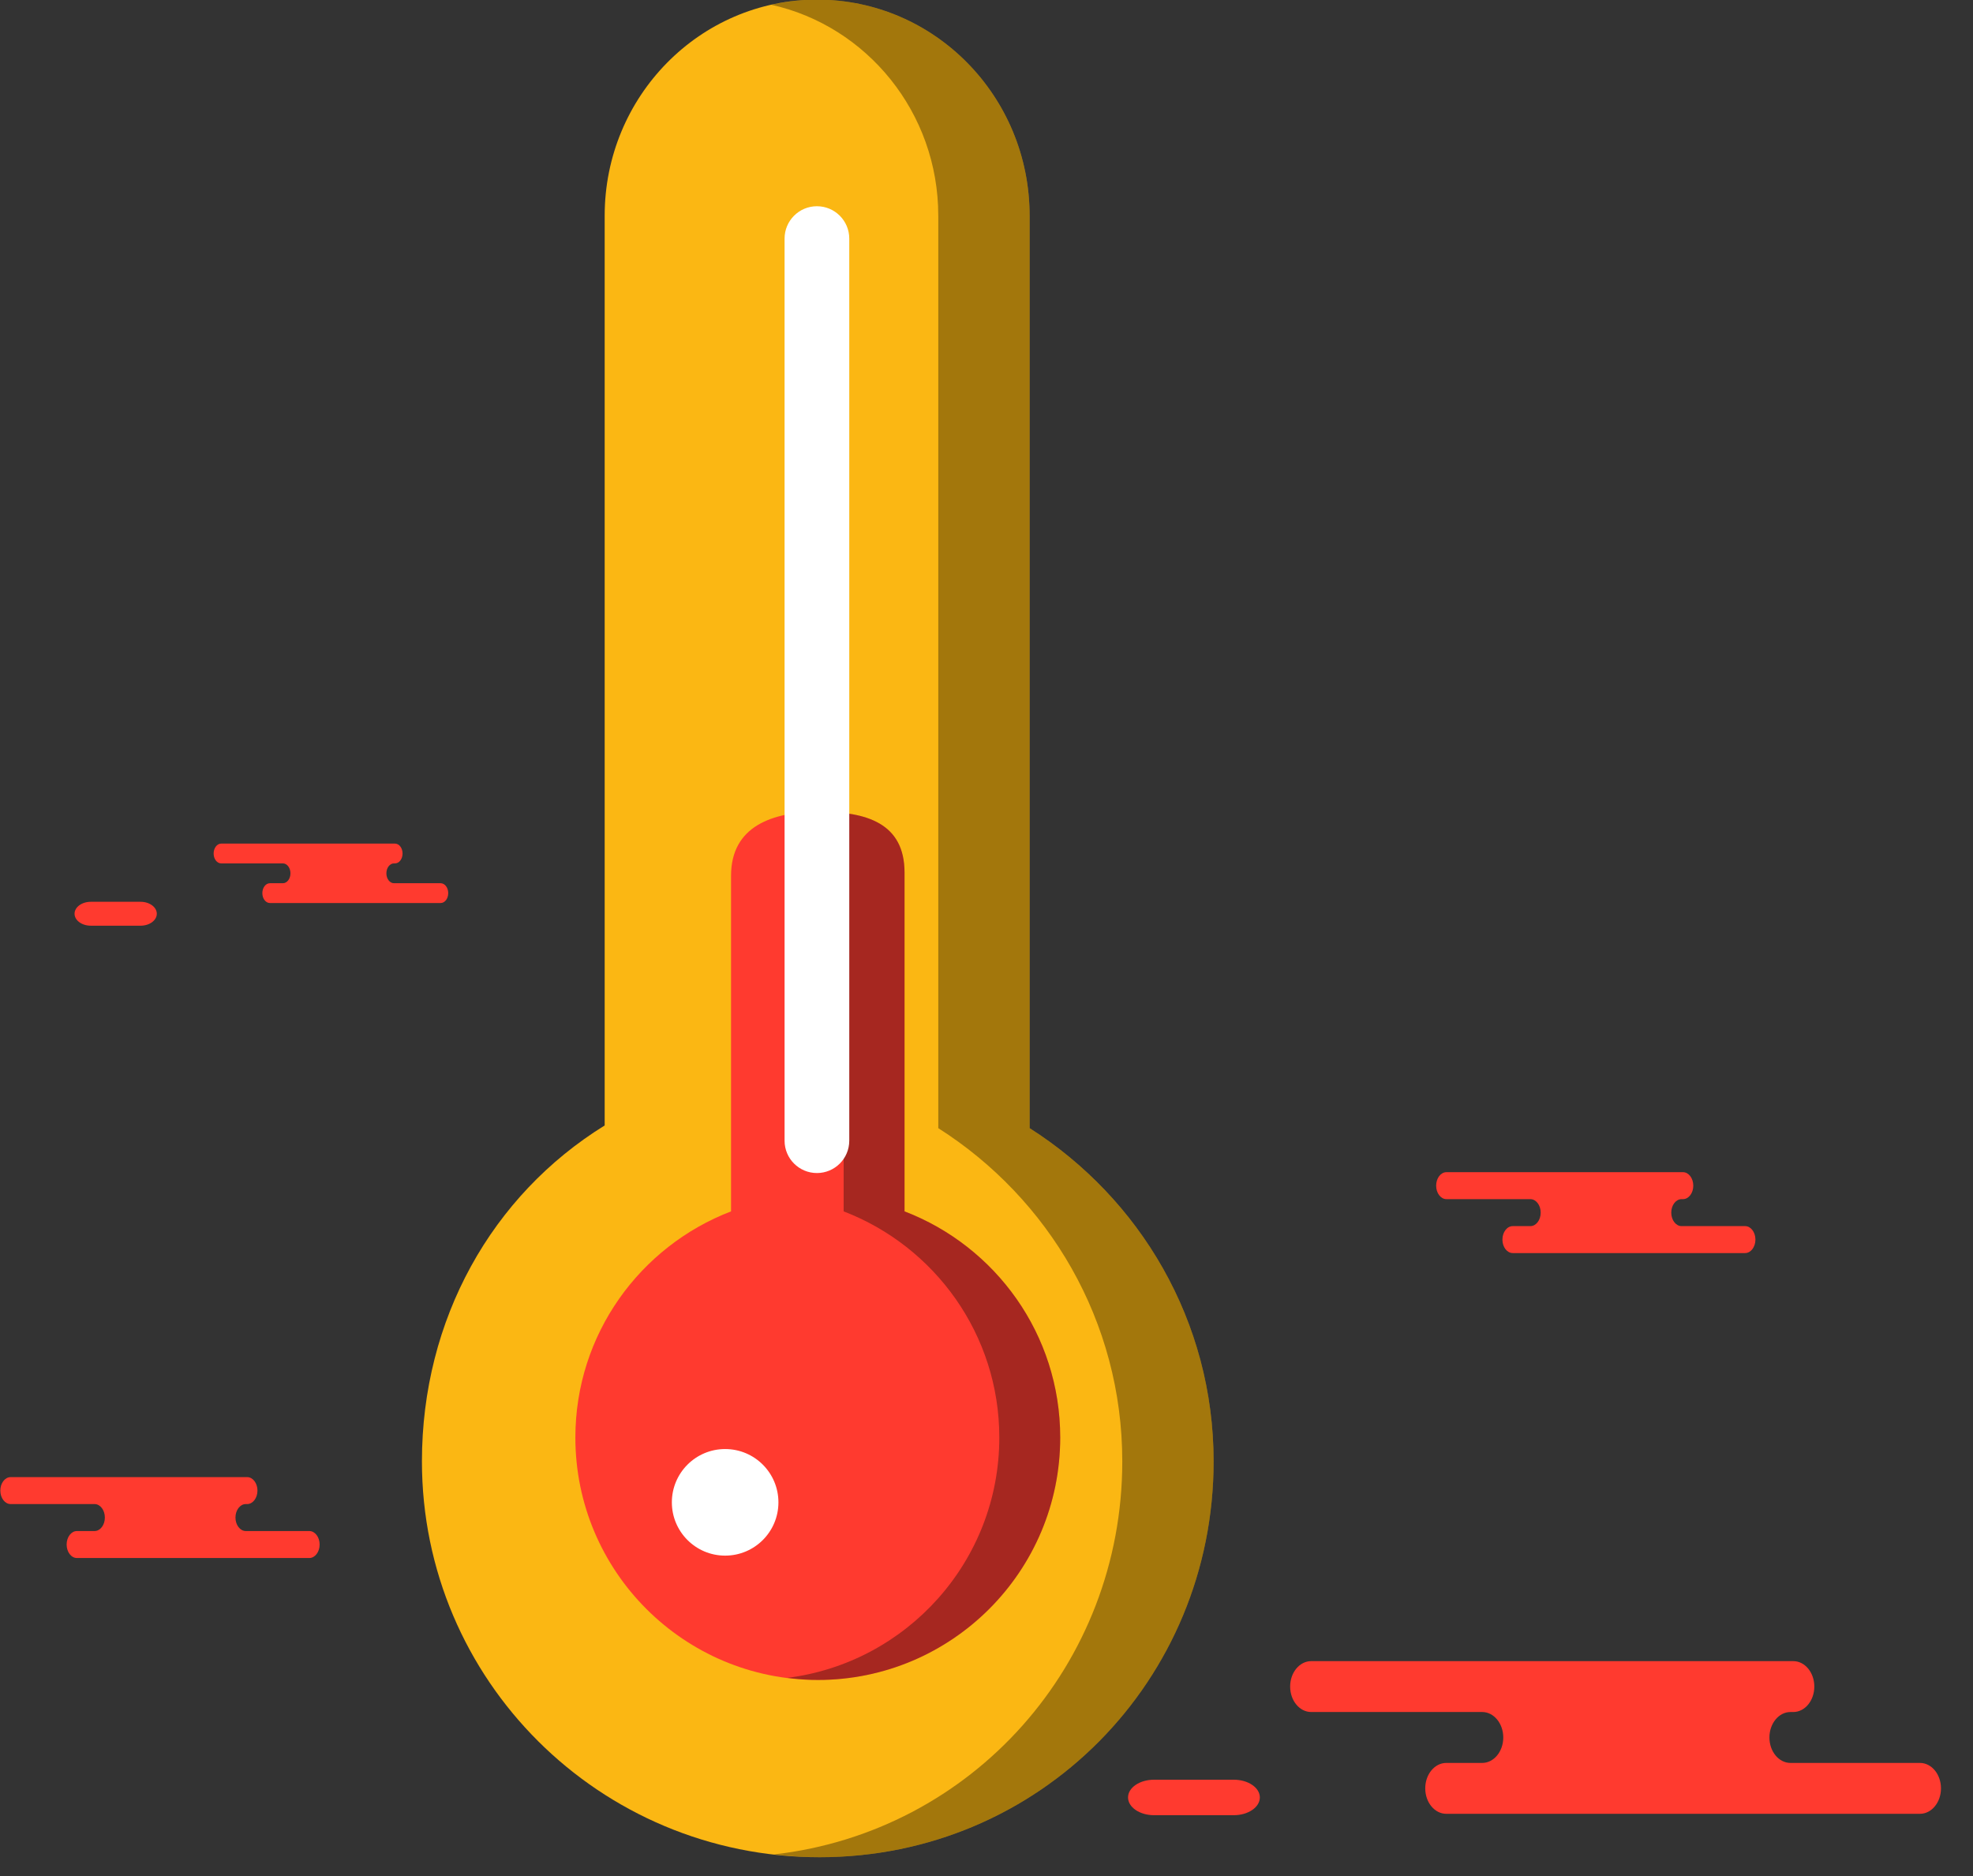 <svg xmlns="http://www.w3.org/2000/svg" xmlns:xlink="http://www.w3.org/1999/xlink" preserveAspectRatio="xMidYMid" width="61" height="58" viewBox="0 0 61 58">
  <rect x="0" y="0" width="61" height="58" fill="#333333" stroke="none"/>
  <defs>
    <style>

      .cls-3 {
        fill: #ff3a2f;
      }

      .cls-9 {
        fill: #fbb713;
      }

      .cls-10 {
        fill: #010101;
        opacity: 0.35;
      }

      .cls-12 {
        fill: #020403;
        opacity: 0.35;
      }

      .cls-13 {
        fill: #ffffff;
      }
    </style>
  </defs>
  <g id="group-114svg">
    <path d="M38.146,56.119 C38.590,56.119 38.951,55.873 38.951,55.570 C38.951,55.267 38.590,55.022 38.146,55.022 C38.146,55.022 35.681,55.022 35.681,55.022 C35.236,55.022 34.876,55.267 34.876,55.570 C34.876,55.873 35.236,56.119 35.681,56.119 C35.681,56.119 38.146,56.119 38.146,56.119 Z" id="path-1" class="cls-3" fill-rule="evenodd"/>
    <path d="M11.540,26.081 C11.540,26.081 12.212,26.081 12.212,26.081 C12.341,26.081 12.446,26.218 12.446,26.387 C12.446,26.557 12.341,26.693 12.212,26.693 C12.212,26.693 12.181,26.693 12.181,26.693 C12.051,26.693 11.946,26.830 11.946,27.000 C11.946,27.169 12.051,27.306 12.181,27.306 C12.181,27.306 13.624,27.306 13.624,27.306 C13.753,27.306 13.858,27.443 13.858,27.612 C13.858,27.782 13.753,27.918 13.624,27.918 C13.624,27.918 11.890,27.918 11.890,27.918 C11.890,27.918 8.345,27.918 8.345,27.918 C8.216,27.918 8.111,27.782 8.111,27.612 C8.111,27.443 8.216,27.306 8.345,27.306 C8.345,27.306 8.746,27.306 8.746,27.306 C8.875,27.306 8.980,27.169 8.980,27.000 C8.980,26.830 8.875,26.693 8.746,26.693 C8.746,26.693 6.839,26.693 6.839,26.693 C6.710,26.693 6.605,26.557 6.605,26.387 C6.605,26.218 6.710,26.081 6.839,26.081 C6.839,26.081 7.290,26.081 7.290,26.081 C7.290,26.081 11.540,26.081 11.540,26.081 Z" id="path-2" class="cls-3" fill-rule="evenodd"/>
    <path d="M51.119,36.239 C51.119,36.239 52.033,36.239 52.033,36.239 C52.209,36.239 52.352,36.426 52.352,36.657 C52.352,36.887 52.209,37.073 52.033,37.073 C52.033,37.073 51.990,37.073 51.990,37.073 C51.814,37.073 51.671,37.260 51.671,37.490 C51.671,37.721 51.814,37.907 51.990,37.907 C51.990,37.907 53.955,37.907 53.955,37.907 C54.130,37.907 54.273,38.093 54.273,38.324 C54.273,38.554 54.130,38.740 53.955,38.740 C53.955,38.740 51.594,38.740 51.594,38.740 C51.594,38.740 46.770,38.740 46.770,38.740 C46.594,38.740 46.451,38.554 46.451,38.324 C46.451,38.093 46.594,37.907 46.770,37.907 C46.770,37.907 47.315,37.907 47.315,37.907 C47.491,37.907 47.634,37.721 47.634,37.490 C47.634,37.260 47.491,37.073 47.315,37.073 C47.315,37.073 44.721,37.073 44.721,37.073 C44.544,37.073 44.402,36.887 44.402,36.657 C44.402,36.426 44.544,36.239 44.721,36.239 C44.721,36.239 45.334,36.239 45.334,36.239 C45.334,36.239 51.119,36.239 51.119,36.239 Z" id="path-3" class="cls-3" fill-rule="evenodd"/>
    <path d="M6.728,45.667 C6.728,45.667 7.642,45.667 7.642,45.667 C7.817,45.667 7.960,45.853 7.960,46.083 C7.960,46.314 7.817,46.500 7.642,46.500 C7.642,46.500 7.599,46.500 7.599,46.500 C7.423,46.500 7.280,46.687 7.280,46.917 C7.280,47.147 7.423,47.334 7.599,47.334 C7.599,47.334 9.563,47.334 9.563,47.334 C9.739,47.334 9.882,47.521 9.882,47.751 C9.882,47.981 9.739,48.168 9.563,48.168 C9.563,48.168 7.203,48.168 7.203,48.168 C7.203,48.168 2.378,48.168 2.378,48.168 C2.202,48.168 2.060,47.981 2.060,47.751 C2.060,47.521 2.202,47.334 2.378,47.334 C2.378,47.334 2.923,47.334 2.923,47.334 C3.100,47.334 3.242,47.147 3.242,46.917 C3.242,46.687 3.100,46.500 2.923,46.500 C2.923,46.500 0.329,46.500 0.329,46.500 C0.153,46.500 0.010,46.314 0.010,46.083 C0.010,45.853 0.153,45.667 0.329,45.667 C0.329,45.667 0.942,45.667 0.942,45.667 C0.942,45.667 6.728,45.667 6.728,45.667 Z" id="path-4" class="cls-3" fill-rule="evenodd"/>
    <path d="M4.346,28.619 C4.623,28.619 4.848,28.454 4.848,28.249 C4.848,28.045 4.623,27.880 4.346,27.880 C4.346,27.880 2.808,27.880 2.808,27.880 C2.530,27.880 2.305,28.045 2.305,28.249 C2.305,28.454 2.530,28.619 2.808,28.619 C2.808,28.619 4.346,28.619 4.346,28.619 Z" id="path-5" class="cls-3" fill-rule="evenodd"/>
    <path d="M53.581,51.356 C53.581,51.356 55.443,51.356 55.443,51.356 C55.803,51.356 56.094,51.708 56.094,52.142 C56.094,52.577 55.803,52.929 55.443,52.929 C55.443,52.929 55.357,52.929 55.357,52.929 C54.997,52.929 54.706,53.282 54.706,53.716 C54.706,54.151 54.997,54.503 55.357,54.503 C55.357,54.503 59.360,54.503 59.360,54.503 C59.719,54.503 60.010,54.855 60.010,55.289 C60.010,55.724 59.719,56.076 59.360,56.076 C59.360,56.076 54.549,56.076 54.549,56.076 C54.549,56.076 44.715,56.076 44.715,56.076 C44.356,56.076 44.065,55.724 44.065,55.289 C44.065,54.855 44.356,54.503 44.715,54.503 C44.715,54.503 45.826,54.503 45.826,54.503 C46.185,54.503 46.477,54.151 46.477,53.716 C46.477,53.282 46.185,52.929 45.826,52.929 C45.826,52.929 40.539,52.929 40.539,52.929 C40.179,52.929 39.888,52.577 39.888,52.142 C39.888,51.708 40.179,51.356 40.539,51.356 C40.539,51.356 41.788,51.356 41.788,51.356 C41.788,51.356 53.581,51.356 53.581,51.356 Z" id="path-6" class="cls-3" fill-rule="evenodd"/>
    <path d="M18.695,12.699 C18.695,12.699 18.695,34.795 18.695,34.795 C15.202,36.955 13.045,40.792 13.045,45.180 C13.045,51.939 18.534,57.418 25.343,57.418 C32.150,57.418 37.522,51.939 37.522,45.180 C37.522,40.849 35.252,37.053 31.833,34.878 C31.833,34.878 31.833,6.669 31.833,6.669 C31.833,2.980 28.892,-0.011 25.264,-0.011 C21.636,-0.011 18.695,2.980 18.695,6.669 C18.695,6.669 18.695,7.678 18.695,7.678 C18.695,7.678 18.695,12.699 18.695,12.699 Z" id="path-7" class="cls-9" fill-rule="evenodd"/>
    <path d="M31.833,34.878 C31.833,34.878 31.833,6.669 31.833,6.669 C31.833,2.981 28.892,-0.011 25.264,-0.011 C24.778,-0.011 24.307,0.047 23.852,0.148 C26.800,0.806 29.009,3.474 29.009,6.669 C29.009,6.669 29.009,34.878 29.009,34.878 C32.428,37.053 34.698,40.849 34.698,45.180 C34.698,51.463 30.052,56.635 23.930,57.332 C24.393,57.384 24.864,57.418 25.343,57.418 C32.150,57.418 37.523,51.939 37.523,45.180 C37.523,40.849 35.252,37.053 31.833,34.878 Z" id="path-8" class="cls-10" fill-rule="evenodd"/>
    <path d="M27.966,37.451 C27.966,37.451 27.966,26.978 27.966,26.978 C27.966,25.444 26.784,25.095 25.332,25.095 C23.880,25.095 22.602,25.542 22.602,27.076 C22.602,27.076 22.602,37.451 22.602,37.451 C19.789,38.531 17.789,41.250 17.789,44.443 C17.789,48.582 21.145,51.938 25.284,51.938 C29.423,51.938 32.779,48.582 32.779,44.443 C32.779,41.250 30.779,38.531 27.966,37.451 Z" id="path-9" class="cls-3" fill-rule="evenodd"/>
    <path d="M27.966,37.451 C27.966,37.451 27.966,26.978 27.966,26.978 C27.966,25.444 26.784,25.095 25.332,25.095 C25.020,25.095 24.720,25.121 24.435,25.169 C25.399,25.333 26.083,25.813 26.083,26.978 C26.083,26.978 26.083,37.451 26.083,37.451 C28.895,38.531 30.896,41.250 30.896,44.443 C30.896,48.263 28.036,51.409 24.342,51.873 C24.651,51.911 24.964,51.938 25.284,51.938 C29.423,51.938 32.779,48.582 32.779,44.443 C32.779,41.250 30.779,38.531 27.966,37.451 Z" id="path-10" class="cls-12" fill-rule="evenodd"/>
    <path d="M24.067,46.447 C24.067,47.356 23.330,48.094 22.419,48.094 C21.510,48.094 20.772,47.356 20.772,46.447 C20.772,45.537 21.510,44.799 22.419,44.799 C23.330,44.799 24.067,45.537 24.067,46.447 Z" id="path-11" class="cls-13" fill-rule="evenodd"/>
    <path d="M25.257,36.266 C24.705,36.266 24.257,35.819 24.257,35.266 C24.257,35.266 24.257,7.376 24.257,7.376 C24.257,6.824 24.705,6.376 25.257,6.376 C25.809,6.376 26.257,6.824 26.257,7.376 C26.257,7.376 26.257,35.266 26.257,35.266 C26.257,35.819 25.809,36.266 25.257,36.266 Z" id="path-12" class="cls-13" fill-rule="evenodd"/>
  </g>
</svg>
